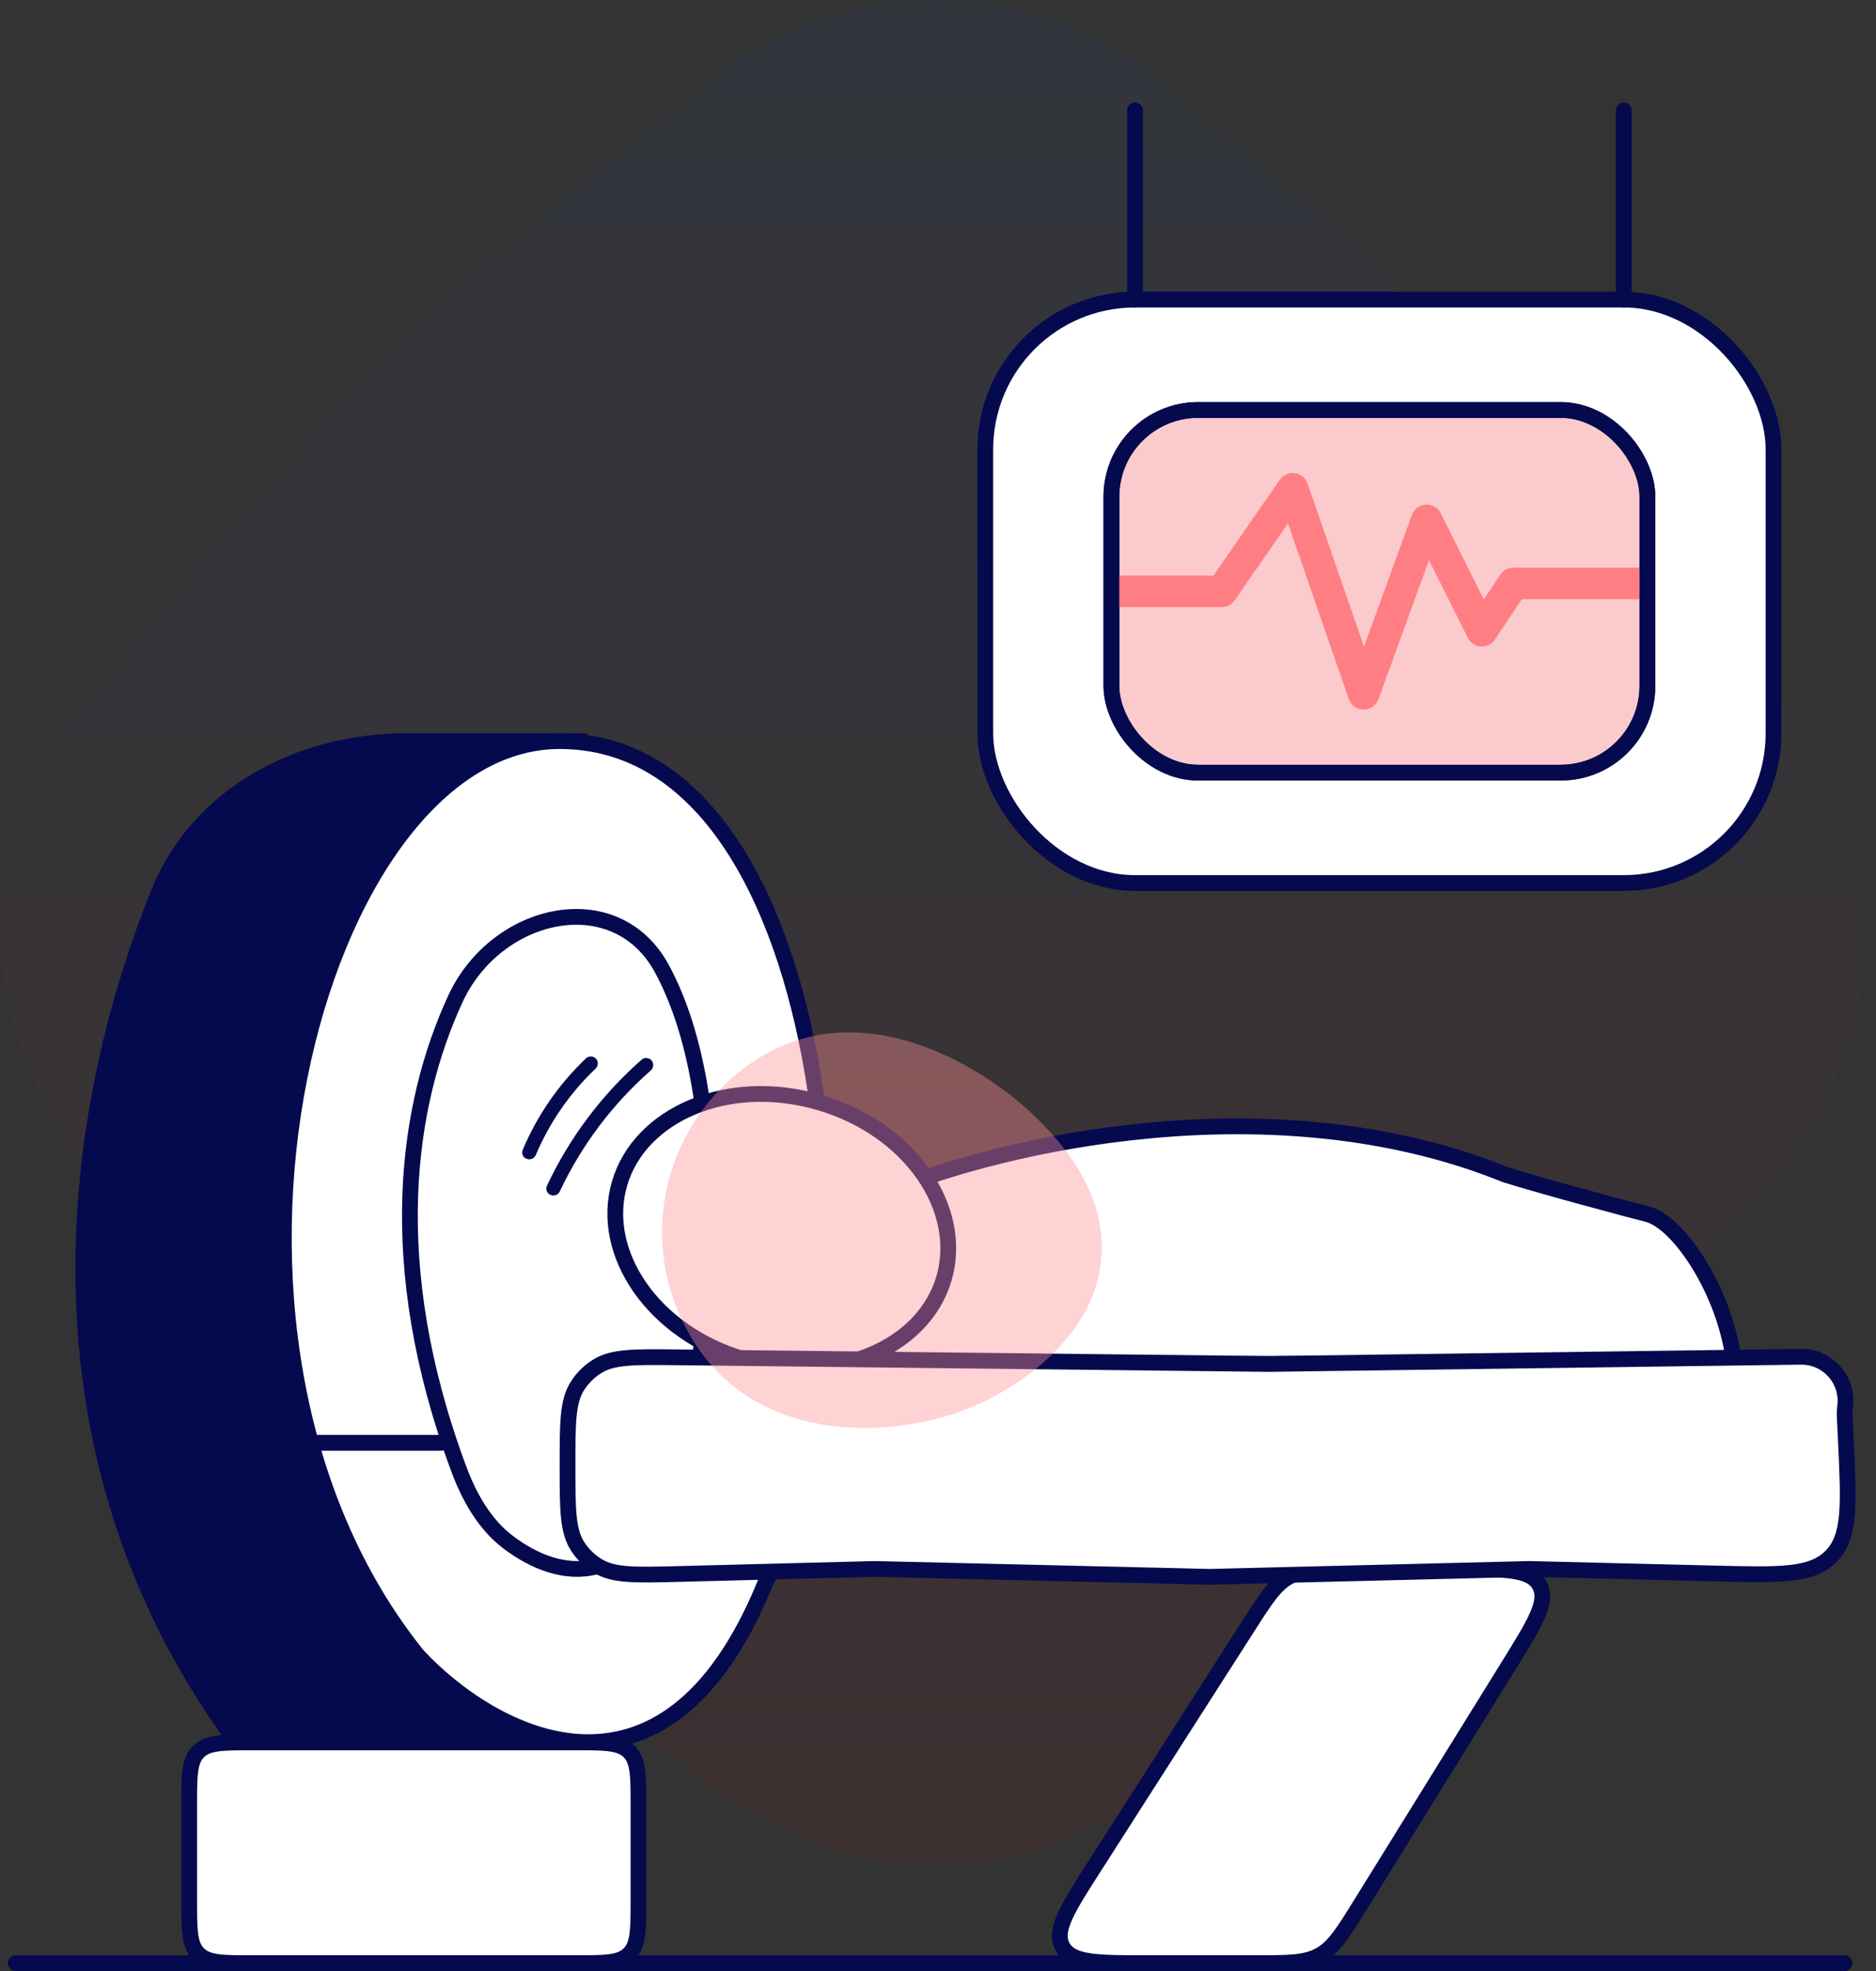 <svg width="119" height="125" viewBox="0 0 119 125" fill="none" xmlns="http://www.w3.org/2000/svg">
<rect x="0" y="0" width="119" height="125" fill="#333333" stroke="none"/>
<path opacity="0.05" d="M43.285 111.738C28.909 101.882 16.48 89.454 6.622 75.081C2.458 70.818 0.104 65.111 0.053 59.153C0.045 56.196 0.622 53.268 1.749 50.535C2.877 47.801 4.533 45.318 6.622 43.226C17.14 29.416 29.471 17.087 43.285 6.572C47.547 2.408 53.254 0.053 59.213 7.10861e-05C62.17 -0.007 65.099 0.569 67.832 1.697C70.566 2.825 73.049 4.481 75.14 6.572C88.76 17.306 101.066 29.609 111.802 43.226C115.968 47.487 118.323 53.194 118.375 59.153C118.382 62.11 117.805 65.039 116.677 67.772C115.55 70.505 113.893 72.989 111.802 75.081C101.076 88.708 88.769 101.014 75.14 111.738C72.426 114.409 69.097 116.371 65.445 117.451C63.417 118.04 61.315 118.334 59.203 118.322C56.55 118.262 53.927 117.749 51.447 116.805C48.423 115.662 45.651 113.941 43.285 111.738Z" fill="url(#paint0_linear_2657_9051)"/>
<path d="M25.793 47H37L36 110.5H15C1.257 91.759 4.505 70.376 10.081 56.588C12.606 50.343 19.057 47 25.793 47Z" fill="#050A4E" stroke="#050A4E" stroke-linecap="round" stroke-linejoin="round"/>
<path d="M12 114.5V120.5C12 122.386 12 123.328 12.586 123.914C13.172 124.5 14.114 124.5 16 124.5H36.5C38.386 124.5 39.328 124.5 39.914 123.914C40.5 123.328 40.5 122.386 40.5 120.5V114.5C40.5 112.614 40.5 111.672 39.914 111.086C39.328 110.5 38.386 110.5 36.5 110.5H16C14.114 110.5 13.172 110.5 12.586 111.086C12 111.672 12 112.614 12 114.5Z" fill="white" stroke="#050A4E" stroke-linecap="round" stroke-linejoin="round"/>
<path d="M69.44 118.344L79.14 103.188C80.294 101.384 80.871 100.482 81.769 99.991C82.666 99.5 83.737 99.5 85.878 99.5H92.314C95.493 99.5 97.082 99.5 97.654 100.527C98.226 101.555 97.388 102.906 95.713 105.608L86.346 120.716C85.2 122.565 84.626 123.49 83.719 123.995C82.812 124.5 81.724 124.5 79.547 124.5H72.809C69.582 124.5 67.969 124.5 67.4 123.46C66.831 122.42 67.701 121.061 69.44 118.344Z" fill="white" stroke="#050A4E" stroke-linecap="round" stroke-linejoin="round"/>
<path d="M95.5 74.5C80.7 68.5 63.333 72.667 56.5 75.5L49.5 86.5H110C109.5 82 106.5 77.5 104.5 77C103.724 76.806 98.167 75.333 95.5 74.5Z" fill="white" stroke="#050A4E" stroke-linecap="round" stroke-linejoin="round"/>
<rect x="62.5" y="19" width="50" height="37" rx="9.5" fill="white" stroke="#050A4E"/>
<rect x="70.5" y="26" width="34" height="23" rx="5.5" fill="#FACACD" stroke="#050A4E"/>
<path d="M71 37.5H77.5L82 31L86.5 44L90.5 33L94 40L96 37H104" stroke="#FF7E83" stroke-width="2" stroke-linecap="round" stroke-linejoin="round"/>
<path d="M72 7V19M103 7V19" stroke="#050A4E" stroke-linecap="round" stroke-linejoin="round"/>
<path d="M26.5 105C10 84.5 20 47 35.5 47C53.5 47 56 85.5 48.5 100.5C42.1 116.1 31.167 110 26.5 105Z" fill="white" stroke="#050A4E" stroke-linecap="round" stroke-linejoin="round"/>
<path d="M29.085 93.115C24.258 80.1 25.807 70.001 28.892 63.337C31.486 57.733 39.068 56.017 41.997 61.453C46.505 69.821 45.077 84.543 43.252 92.79C40.213 101.154 35.456 100.234 32.247 97.814C30.714 96.657 29.753 94.916 29.085 93.115Z" fill="white" stroke="#050A4E" stroke-linecap="round" stroke-linejoin="round"/>
<path d="M20 91.5H28" stroke="#050A4E" stroke-linecap="round" stroke-linejoin="round"/>
<path d="M1 124.5H117" stroke="#050A4E" stroke-linecap="round" stroke-linejoin="round"/>
<rect x="70.5" y="26" width="34" height="23" rx="5.5" stroke="#050A4E"/>
<path d="M51.967 69.915C57.755 71.604 61.167 76.659 59.881 81.067C58.596 85.474 53.002 87.903 47.213 86.214C41.424 84.526 38.013 79.47 39.298 75.063C40.584 70.656 46.178 68.227 51.967 69.915Z" fill="white" stroke="#050A4E"/>
<path d="M41.42 67.695C41.394 67.763 41.352 67.823 41.297 67.872C38.859 70.01 36.888 72.627 35.508 75.561C35.483 75.614 35.448 75.662 35.405 75.702C35.361 75.741 35.311 75.772 35.256 75.792C35.201 75.812 35.142 75.82 35.084 75.818C35.025 75.815 34.968 75.801 34.915 75.776C34.861 75.753 34.812 75.719 34.771 75.676C34.731 75.633 34.7 75.582 34.679 75.527C34.66 75.471 34.651 75.412 34.655 75.353C34.659 75.294 34.675 75.237 34.702 75.184C36.132 72.138 38.176 69.42 40.704 67.199C40.779 67.136 40.873 67.1 40.971 67.096C41.068 67.091 41.165 67.119 41.245 67.175C41.325 67.231 41.385 67.312 41.414 67.405C41.444 67.499 41.442 67.599 41.409 67.691L41.42 67.695Z" fill="#050A4E"/>
<path d="M33.577 73.077C34.475 70.951 35.801 69.034 37.473 67.444L33.577 73.077Z" fill="white"/>
<path d="M37.889 67.605C37.866 67.667 37.829 67.723 37.78 67.769C36.941 68.566 36.189 69.451 35.536 70.407C34.928 71.302 34.408 72.254 33.986 73.251C33.939 73.359 33.852 73.445 33.743 73.489C33.634 73.534 33.511 73.533 33.403 73.488C33.346 73.468 33.295 73.436 33.252 73.395C33.209 73.354 33.175 73.304 33.153 73.249C33.13 73.193 33.12 73.134 33.123 73.075C33.125 73.015 33.14 72.956 33.167 72.903C34.087 70.721 35.449 68.752 37.168 67.123C37.241 67.053 37.336 67.01 37.437 67.001C37.538 66.992 37.639 67.018 37.723 67.074C37.807 67.13 37.869 67.214 37.9 67.31C37.931 67.407 37.927 67.511 37.891 67.605L37.889 67.605Z" fill="#050A4E"/>
<path d="M55.5 99.5L76.75 100L97 99.5L108.905 99.79C112.931 99.889 114.944 99.938 116.161 98.692C117.378 97.446 117.283 95.435 117.091 91.412L117.013 89.766C117.004 89.589 117.013 89.412 117.038 89.237C117.28 87.537 115.948 86.021 114.231 86.044L80.5 86.5L42.949 86.078C40.235 86.048 38.878 86.032 37.886 86.649C37.379 86.965 36.949 87.39 36.628 87.894C36 88.878 36 90.235 36 92.95C36 95.7 36 97.075 36.639 98.065C36.966 98.572 37.403 98.998 37.918 99.311C38.924 99.925 40.299 99.89 43.048 99.819L55.5 99.5Z" fill="white" stroke="#050A4E" stroke-linecap="round" stroke-linejoin="round"/>
<g style="mix-blend-mode:multiply" opacity="0.4">
<path d="M65.913 71.064C67.065 72.237 70.167 75.391 69.864 79.69C69.449 85.604 62.956 88.653 62.078 89.049C57.217 91.243 48.398 91.85 44.093 85.215C43.164 83.782 42.526 82.18 42.216 80.501C41.906 78.822 41.929 77.098 42.285 75.428C42.641 73.758 43.323 72.174 44.291 70.768C45.259 69.361 46.495 68.159 47.928 67.23C54.761 62.798 62.654 67.752 65.913 71.064Z" fill="#FF8E93"/>
</g>
<defs>
<linearGradient id="paint0_linear_2657_9051" x1="59.214" y1="0" x2="59.214" y2="118.322" gradientUnits="userSpaceOnUse">
<stop stop-color="#1778F2"/>
<stop offset="1" stop-color="#F40009"/>
</linearGradient>
</defs>
</svg>
